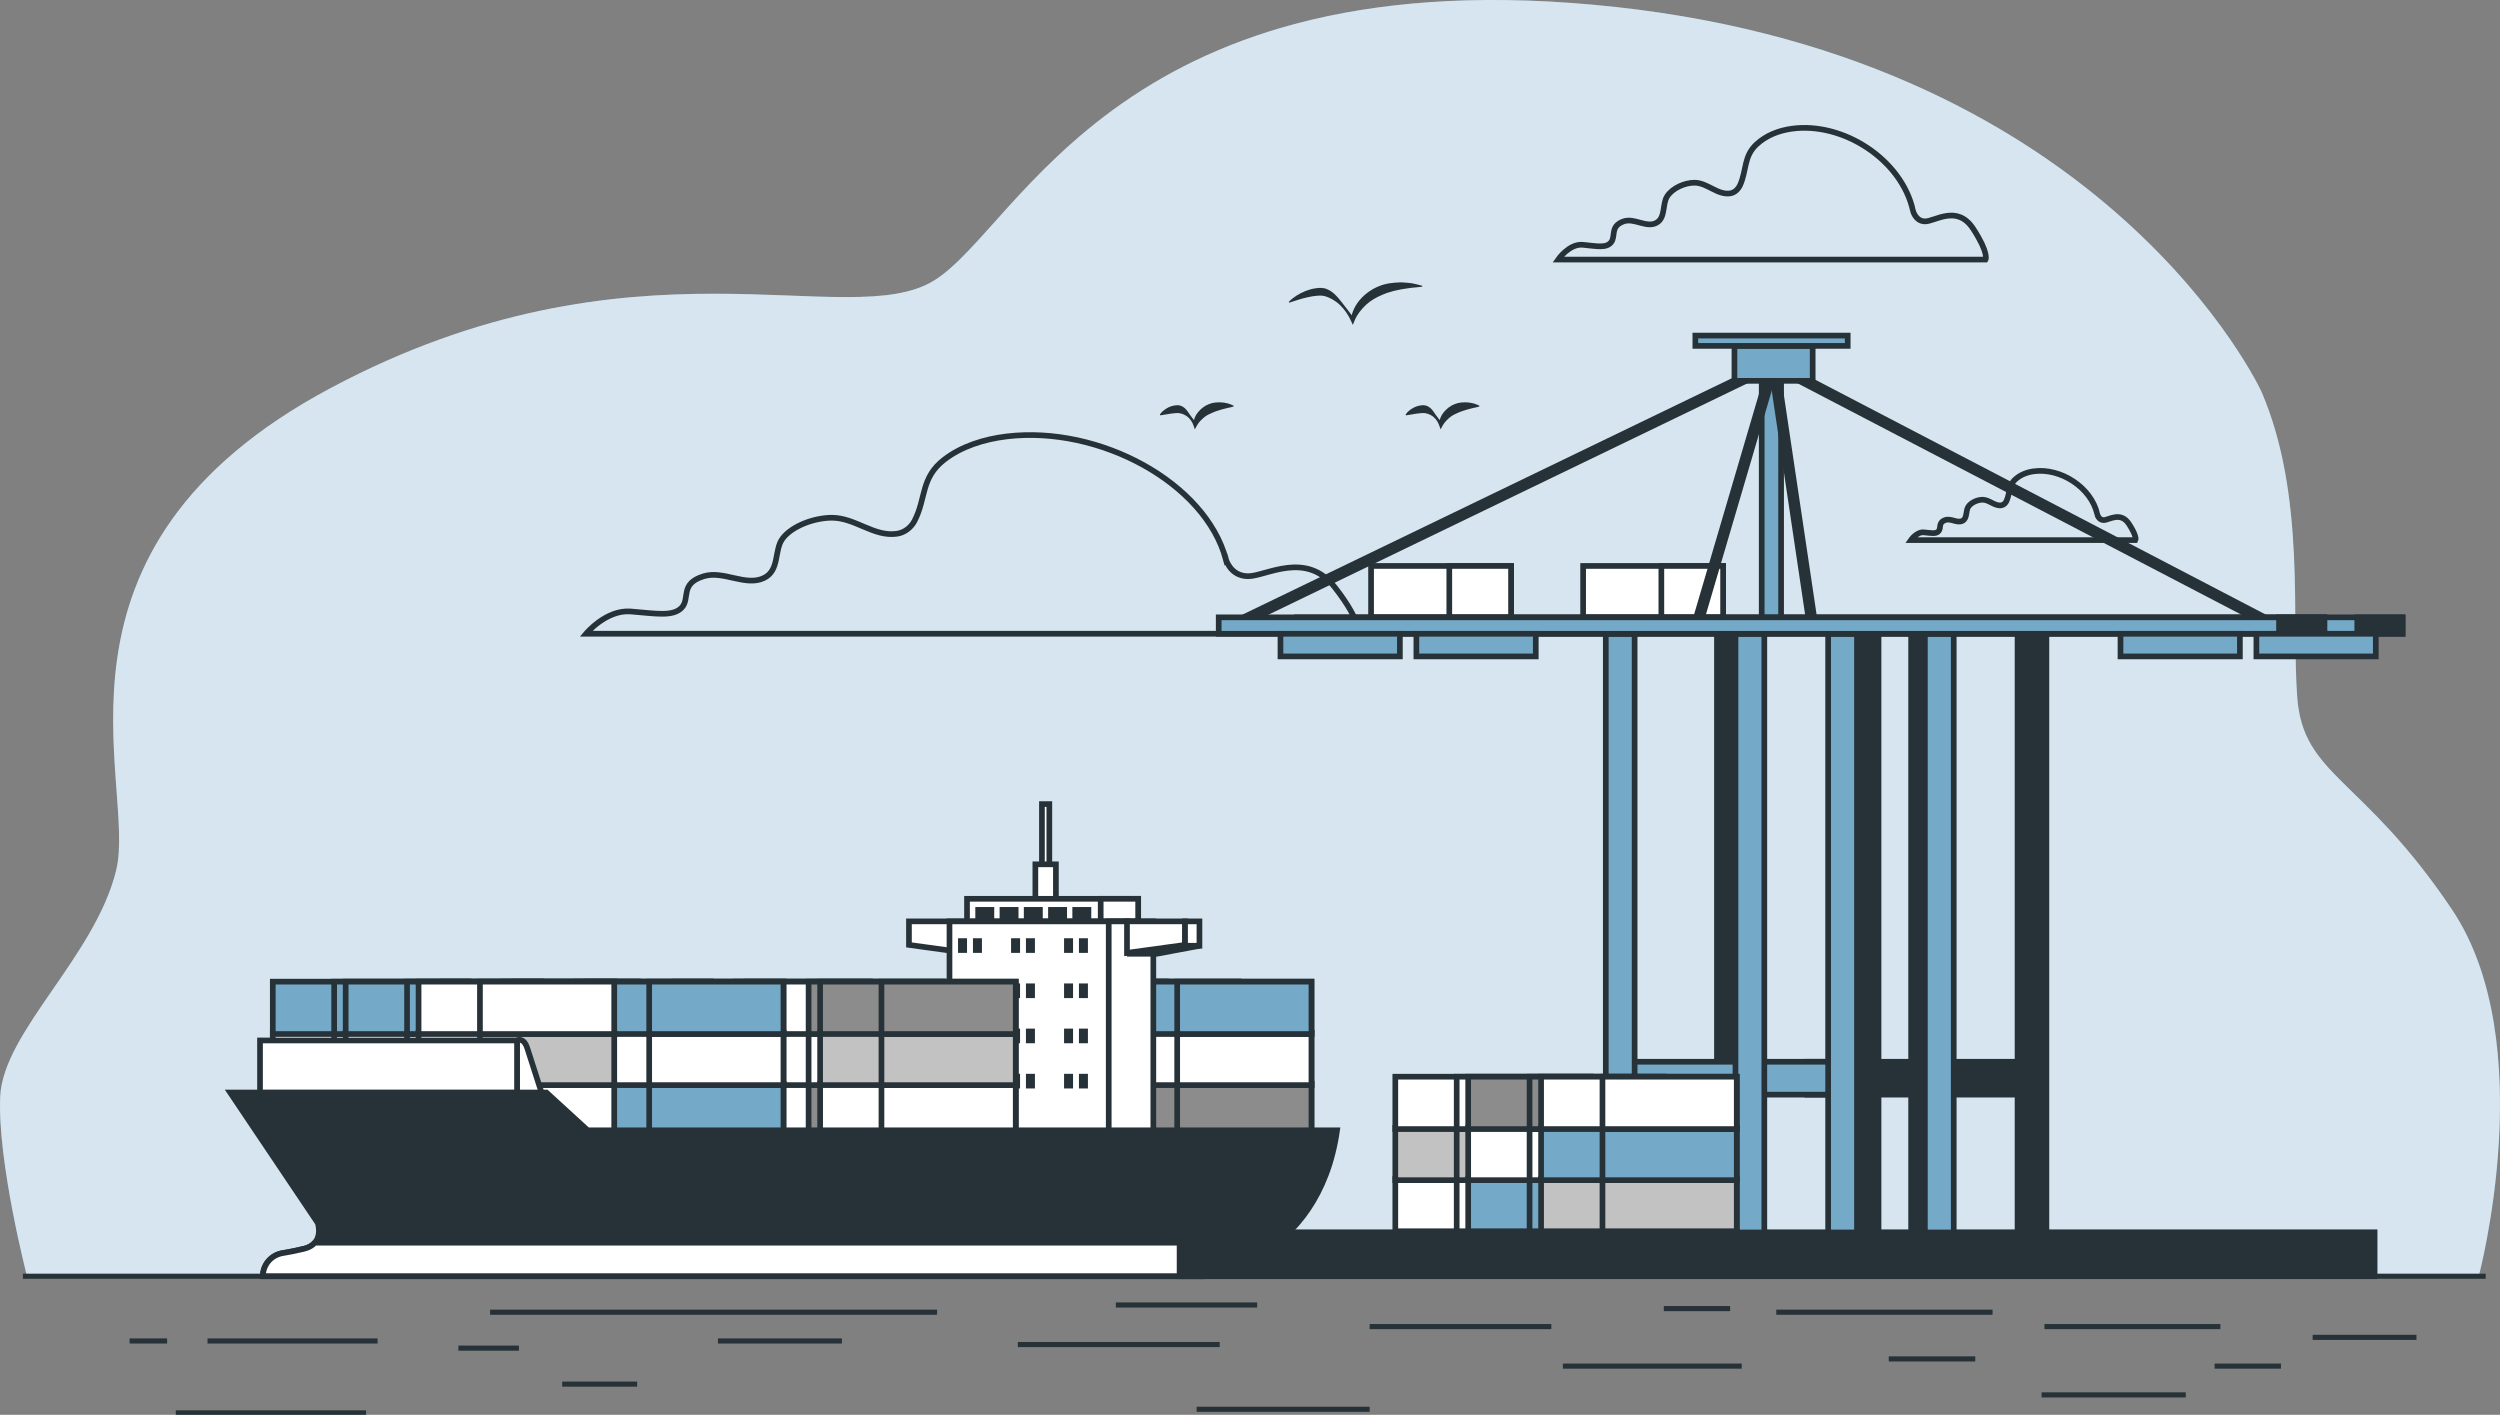 <svg width="440" height="249" viewBox="0 0 440 249" fill="none" xmlns="http://www.w3.org/2000/svg">
<rect x="0" y="0" width="440" height="249" fill="#808080" stroke="none"/>
<g clip-path="url(#clip0_209_4951)">
<path d="M398.026 68.947C398.026 68.947 371.324 10.729 284.396 1.232C197.467 -8.258 179.66 39.834 164.471 49.324C149.282 58.814 111.582 39.834 58.163 68.312C4.751 96.79 24.123 137.923 20.462 153.11C16.794 168.297 0.56 181.588 0.039 192.974C-0.483 204.368 4.751 224.618 4.751 224.618H436.256C436.256 224.618 447.255 183.484 431.544 160.069C415.833 136.654 405.364 136.654 404.312 122.736C403.268 108.811 405.886 87.299 398.026 68.947Z" fill="#75A9C8"/>
<path opacity="0.7" d="M398.026 68.947C398.026 68.947 371.324 10.729 284.396 1.232C197.467 -8.258 179.66 39.834 164.471 49.324C149.282 58.814 111.582 39.834 58.163 68.312C4.751 96.79 24.123 137.923 20.462 153.11C16.794 168.297 0.56 181.588 0.039 192.974C-0.483 204.368 4.751 224.618 4.751 224.618H436.256C436.256 224.618 447.255 183.484 431.544 160.069C415.833 136.654 405.364 136.654 404.312 122.736C403.268 108.811 405.886 87.299 398.026 68.947Z" fill="white"/>
<path d="M226.816 53.132C227.648 52.278 228.677 51.666 229.797 51.206C230.356 50.986 230.947 50.82 231.567 50.737C231.877 50.684 232.187 50.661 232.505 50.669L233.042 50.73C233.223 50.752 233.375 50.835 233.541 50.888C234.176 51.138 234.691 51.538 235.107 51.984C235.546 52.414 235.901 52.89 236.264 53.344C236.983 54.266 237.679 55.165 238.382 56.124L237.732 56.222C237.951 54.885 238.534 53.661 239.441 52.656C240.334 51.651 241.468 50.858 242.709 50.367C243.95 49.853 245.281 49.725 246.567 49.694C247.21 49.709 247.853 49.778 248.481 49.853C249.108 49.981 249.729 50.125 250.326 50.299L250.311 50.45C249.683 50.541 249.071 50.601 248.458 50.646L246.665 50.911C246.37 50.971 246.083 51.047 245.795 51.1C245.5 51.145 245.22 51.213 244.948 51.311C244.668 51.402 244.388 51.47 244.116 51.553C243.851 51.659 243.586 51.78 243.322 51.87C242.278 52.309 241.279 52.853 240.447 53.623C239.638 54.386 238.859 55.323 238.428 56.374L238.095 57.182L237.777 56.472C237.316 55.459 236.673 54.492 235.863 53.706C235.061 52.928 234.033 52.346 233.14 52.12C232.913 52.059 232.701 52.044 232.497 52.022C232.248 52.037 231.983 52.022 231.726 52.059C231.204 52.112 230.674 52.188 230.145 52.316C229.078 52.55 228.012 52.906 226.907 53.268L226.824 53.14L226.816 53.132Z" fill="#263238"/>
<path d="M204.131 72.951C204.532 72.369 205.092 71.976 205.712 71.666C206.03 71.515 206.37 71.417 206.725 71.357C206.907 71.326 207.089 71.311 207.285 71.311C207.52 71.326 207.754 71.372 207.943 71.463C208.73 71.825 209.063 72.49 209.441 73.019C209.819 73.563 210.22 74.039 210.659 74.553L210.008 74.651C210.084 73.85 210.356 73.11 210.886 72.505C211.393 71.901 212.043 71.402 212.777 71.123C213.503 70.82 214.282 70.79 215.016 70.82C215.387 70.85 215.742 70.918 216.098 71.002C216.446 71.107 216.786 71.236 217.119 71.394L217.104 71.546C216.748 71.659 216.415 71.734 216.082 71.795C215.757 71.886 215.432 71.961 215.122 72.037C214.509 72.226 213.919 72.392 213.39 72.634C212.86 72.86 212.338 73.102 211.892 73.48C211.468 73.85 210.999 74.296 210.712 74.81L210.288 75.565L210.061 74.908C209.865 74.334 209.524 73.782 209.055 73.389C208.594 72.996 207.958 72.762 207.55 72.717C207.444 72.694 207.361 72.702 207.285 72.694C207.164 72.694 207.028 72.694 206.899 72.709C206.635 72.724 206.355 72.754 206.067 72.8C205.492 72.875 204.895 73.011 204.222 73.102L204.138 72.974L204.131 72.951Z" fill="#263238"/>
<path d="M247.383 72.951C247.784 72.369 248.343 71.976 248.964 71.666C249.281 71.515 249.622 71.417 249.977 71.357C250.159 71.326 250.34 71.311 250.537 71.311C250.772 71.326 251.006 71.372 251.195 71.463C251.982 71.825 252.315 72.49 252.693 73.019C253.071 73.563 253.472 74.039 253.911 74.553L253.26 74.651C253.336 73.85 253.608 73.11 254.138 72.505C254.645 71.901 255.295 71.402 256.029 71.123C256.755 70.82 257.534 70.79 258.268 70.82C258.631 70.85 258.994 70.918 259.35 71.002C259.697 71.107 260.038 71.236 260.371 71.394L260.356 71.546C260 71.659 259.667 71.734 259.334 71.795C259.009 71.886 258.684 71.961 258.374 72.037C257.761 72.226 257.171 72.392 256.642 72.634C256.112 72.86 255.59 73.102 255.144 73.48C254.72 73.85 254.251 74.296 253.964 74.81L253.54 75.565L253.313 74.908C253.117 74.334 252.776 73.782 252.307 73.389C251.846 72.996 251.21 72.762 250.802 72.717C250.696 72.694 250.613 72.702 250.537 72.694C250.416 72.694 250.28 72.694 250.151 72.709C249.887 72.724 249.607 72.754 249.319 72.8C248.744 72.875 248.147 73.011 247.474 73.102L247.39 72.974L247.383 72.951Z" fill="#263238"/>
<path d="M336.672 37.031C334.675 28.062 324.327 21.383 315.31 22.66C313.064 22.977 310.878 23.816 309.183 25.372C306.884 27.488 307.428 29.891 306.286 32.512C305.968 33.238 305.356 33.888 304.569 34.024C302.322 34.409 300.522 32.172 298.245 32.157C296.551 32.142 294.38 33.079 293.427 34.545C292.542 35.905 293.162 38.293 291.573 39.192C289.796 40.204 287.64 38.277 285.719 38.973C283.336 39.842 284.418 41.572 283.548 42.652C282.678 43.733 280.946 43.302 278.563 43.083C276.18 42.864 274.229 45.682 274.229 45.682H349.455C349.455 45.682 350.106 44.602 347.284 40.265C344.463 35.928 340.567 38.965 338.828 38.965C337.088 38.965 336.657 37.016 336.657 37.016L336.672 37.031Z" stroke="#263238" stroke-miterlimit="10"/>
<path d="M369.123 90.503C368.071 85.788 362.64 82.282 357.897 82.955C356.717 83.121 355.568 83.567 354.683 84.383C353.472 85.494 353.76 86.755 353.162 88.138C352.996 88.523 352.67 88.864 352.262 88.931C351.082 89.135 350.136 87.957 348.941 87.949C348.049 87.949 346.906 88.433 346.407 89.204C345.946 89.921 346.263 91.168 345.431 91.644C344.501 92.173 343.366 91.16 342.353 91.531C341.097 91.984 341.672 92.898 341.211 93.465C340.757 94.032 339.841 93.805 338.593 93.692C337.338 93.578 336.316 95.059 336.316 95.059H375.84C375.84 95.059 376.18 94.493 374.698 92.218C373.215 89.944 371.165 91.538 370.257 91.538C369.35 91.538 369.115 90.518 369.115 90.511L369.123 90.503Z" stroke="#263238" stroke-miterlimit="10"/>
<path d="M215.764 98.482C212.163 84.957 193.494 74.878 177.231 76.804C173.177 77.288 169.228 78.55 166.187 80.892C162.035 84.088 163.018 87.707 160.96 91.667C160.393 92.762 159.274 93.737 157.859 93.941C153.812 94.523 150.552 91.153 146.46 91.123C143.396 91.107 139.478 92.52 137.776 94.727C136.187 96.782 137.292 100.378 134.432 101.738C131.233 103.265 127.337 100.363 123.873 101.413C119.569 102.721 121.528 105.335 119.962 106.967C118.396 108.599 115.272 107.949 110.968 107.617C106.664 107.292 103.146 111.538 103.146 111.538H238.842C238.842 111.538 240.015 109.906 234.932 103.37C229.848 96.835 222.806 101.413 219.682 101.413C216.558 101.413 215.771 98.474 215.771 98.474L215.764 98.482Z" stroke="#263238" stroke-miterlimit="10"/>
<path d="M205.165 190.753H170.732V199.971H205.165V190.753Z" fill="white" stroke="#263238" stroke-miterlimit="10"/>
<path d="M205.166 190.753H181.535V199.971H205.166V190.753Z" fill="white" stroke="#263238" stroke-miterlimit="10"/>
<path d="M205.165 181.761H170.732V190.979H205.165V181.761Z" fill="white" stroke="#263238" stroke-miterlimit="10"/>
<path d="M205.166 181.761H181.535V190.979H205.166V181.761Z" fill="white" stroke="#263238" stroke-miterlimit="10"/>
<path d="M205.165 172.77H170.732V181.988H205.165V172.77Z" fill="white" stroke="#263238" stroke-miterlimit="10"/>
<path d="M205.166 172.77H181.535V181.988H205.166V172.77Z" fill="white" stroke="#263238" stroke-miterlimit="10"/>
<path d="M217.993 190.753H183.561V199.971H217.993V190.753Z" fill="white" stroke="#263238" stroke-miterlimit="10"/>
<path d="M217.994 190.753H194.363V199.971H217.994V190.753Z" fill="white" stroke="#263238" stroke-miterlimit="10"/>
<path d="M217.993 181.761H183.561V190.979H217.993V181.761Z" fill="white" stroke="#263238" stroke-miterlimit="10"/>
<path d="M217.994 181.761H194.363V190.979H217.994V181.761Z" fill="white" stroke="#263238" stroke-miterlimit="10"/>
<path d="M217.993 172.77H183.561V181.988H217.993V172.77Z" fill="white" stroke="#263238" stroke-miterlimit="10"/>
<path d="M217.994 172.77H194.363V181.988H217.994V172.77Z" fill="white" stroke="#263238" stroke-miterlimit="10"/>
<path d="M230.823 190.753H196.391V199.971H230.823V190.753Z" fill="#8C8C8C" stroke="#263238" stroke-miterlimit="10"/>
<path d="M230.816 190.753H207.186V199.971H230.816V190.753Z" fill="#8C8C8C" stroke="#263238" stroke-miterlimit="10"/>
<path d="M230.823 181.761H196.391V190.979H230.823V181.761Z" fill="white" stroke="#263238" stroke-miterlimit="10"/>
<path d="M230.816 181.761H207.186V190.979H230.816V181.761Z" fill="white" stroke="#263238" stroke-miterlimit="10"/>
<path d="M230.823 172.77H196.391V181.988H230.823V172.77Z" fill="#75A9C8" stroke="#263238" stroke-miterlimit="10"/>
<path d="M230.816 172.77H207.186V181.988H230.816V172.77Z" fill="#75A9C8" stroke="#263238" stroke-miterlimit="10"/>
<path d="M184.682 141.52H183.381V156.888H184.682V141.52Z" fill="white" stroke="#263238" stroke-miterlimit="10"/>
<path d="M185.838 152.12H182.223V158.913H185.838V152.12Z" fill="white" stroke="#263238" stroke-miterlimit="10"/>
<path d="M159.977 166.302L170.196 167.708V162.162H159.977V166.302Z" fill="white" stroke="#263238" stroke-miterlimit="10"/>
<path d="M200.324 158.188H170.195V162.162H200.324V158.188Z" fill="white" stroke="#263238" stroke-miterlimit="10"/>
<path d="M200.317 158.188H193.721V162.162H200.317V158.188Z" fill="white" stroke="#263238" stroke-miterlimit="10"/>
<path d="M198.35 162.162H167.109V201.535H198.35V162.162Z" fill="white" stroke="#263238" stroke-miterlimit="10"/>
<path d="M202.987 162.162H195.135V201.535H202.987V162.162Z" fill="white" stroke="#263238" stroke-miterlimit="10"/>
<path d="M208.569 166.302L198.35 167.708V162.162H208.569V166.302Z" fill="white" stroke="#263238" stroke-miterlimit="10"/>
<path d="M211.102 162.162H208.568V166.461H211.102V162.162Z" fill="white" stroke="#263238" stroke-miterlimit="10"/>
<path d="M211.103 166.461L203.629 167.859H198.35L208.569 166.461H211.103Z" fill="white" stroke="#263238" stroke-miterlimit="10"/>
<path d="M170.196 165.131H168.615V167.708H170.196V165.131Z" fill="#263238"/>
<path d="M172.821 165.131H171.24V167.708H172.821V165.131Z" fill="#263238"/>
<path d="M179.53 165.131H177.949V167.708H179.53V165.131Z" fill="#263238"/>
<path d="M182.147 165.131H180.566V167.708H182.147V165.131Z" fill="#263238"/>
<path d="M188.856 165.131H187.275V167.708H188.856V165.131Z" fill="#263238"/>
<path d="M191.474 165.131H189.893V167.708H191.474V165.131Z" fill="#263238"/>
<path d="M170.196 173.087H168.615V175.664H170.196V173.087Z" fill="#263238"/>
<path d="M172.821 173.087H171.24V175.664H172.821V173.087Z" fill="#263238"/>
<path d="M179.53 173.087H177.949V175.664H179.53V173.087Z" fill="#263238"/>
<path d="M182.147 173.087H180.566V175.664H182.147V173.087Z" fill="#263238"/>
<path d="M188.856 173.087H187.275V175.664H188.856V173.087Z" fill="#263238"/>
<path d="M191.474 173.087H189.893V175.664H191.474V173.087Z" fill="#263238"/>
<path d="M170.196 181.036H168.615V183.613H170.196V181.036Z" fill="#263238"/>
<path d="M172.821 181.036H171.24V183.613H172.821V181.036Z" fill="#263238"/>
<path d="M179.53 181.036H177.949V183.613H179.53V181.036Z" fill="#263238"/>
<path d="M182.147 181.036H180.566V183.613H182.147V181.036Z" fill="#263238"/>
<path d="M188.856 181.036H187.275V183.613H188.856V181.036Z" fill="#263238"/>
<path d="M191.474 181.036H189.893V183.613H191.474V181.036Z" fill="#263238"/>
<path d="M170.196 188.992H168.615V191.569H170.196V188.992Z" fill="#263238"/>
<path d="M172.821 188.992H171.24V191.569H172.821V188.992Z" fill="#263238"/>
<path d="M179.53 188.992H177.949V191.569H179.53V188.992Z" fill="#263238"/>
<path d="M182.147 188.992H180.566V191.569H182.147V188.992Z" fill="#263238"/>
<path d="M188.856 188.992H187.275V191.569H188.856V188.992Z" fill="#263238"/>
<path d="M191.474 188.992H189.893V191.569H191.474V188.992Z" fill="#263238"/>
<path d="M174.985 159.638H171.656V161.807H174.985V159.638Z" fill="#263238"/>
<path d="M179.258 159.638H175.93V161.807H179.258V159.638Z" fill="#263238"/>
<path d="M183.524 159.638H180.195V161.807H183.524V159.638Z" fill="#263238"/>
<path d="M187.799 159.638H184.471V161.807H187.799V159.638Z" fill="#263238"/>
<path d="M192.065 159.638H188.736V161.807H192.065V159.638Z" fill="#263238"/>
<path d="M153.116 190.753H118.684V199.971H153.116V190.753Z" fill="white" stroke="#263238" stroke-miterlimit="10"/>
<path d="M153.117 190.753H129.486V199.971H153.117V190.753Z" fill="white" stroke="#263238" stroke-miterlimit="10"/>
<path d="M153.116 181.761H118.684V190.979H153.116V181.761Z" fill="white" stroke="#263238" stroke-miterlimit="10"/>
<path d="M153.117 181.761H129.486V190.979H153.117V181.761Z" fill="white" stroke="#263238" stroke-miterlimit="10"/>
<path d="M153.116 172.77H118.684V181.988H153.116V172.77Z" fill="white" stroke="#263238" stroke-miterlimit="10"/>
<path d="M153.117 172.77H129.486V181.988H153.117V172.77Z" fill="white" stroke="#263238" stroke-miterlimit="10"/>
<path d="M165.944 190.753H131.512V199.971H165.944V190.753Z" fill="white" stroke="#263238" stroke-miterlimit="10"/>
<path d="M165.945 190.753H142.314V199.971H165.945V190.753Z" fill="#8C8C8C" stroke="#263238" stroke-miterlimit="10"/>
<path d="M165.944 181.761H131.512V190.979H165.944V181.761Z" fill="white" stroke="#263238" stroke-miterlimit="10"/>
<path d="M165.945 181.761H142.314V190.979H165.945V181.761Z" fill="white" stroke="#263238" stroke-miterlimit="10"/>
<path d="M165.944 172.77H131.512V181.988H165.944V172.77Z" fill="white" stroke="#263238" stroke-miterlimit="10"/>
<path d="M165.945 172.77H142.314V181.988H165.945V172.77Z" fill="#8C8C8C" stroke="#263238" stroke-miterlimit="10"/>
<path d="M178.774 190.753H144.342V199.971H178.774V190.753Z" fill="white" stroke="#263238" stroke-miterlimit="10"/>
<path d="M178.768 190.753H155.137V199.971H178.768V190.753Z" fill="white" stroke="#263238" stroke-miterlimit="10"/>
<path d="M178.774 181.761H144.342V190.979H178.774V181.761Z" fill="#C2C2C2" stroke="#263238" stroke-miterlimit="10"/>
<path d="M178.768 181.761H155.137V190.979H178.768V181.761Z" fill="#C2C2C2" stroke="#263238" stroke-miterlimit="10"/>
<path d="M178.774 172.77H144.342V181.988H178.774V172.77Z" fill="#8C8C8C" stroke="#263238" stroke-miterlimit="10"/>
<path d="M178.768 172.77H155.137V181.988H178.768V172.77Z" fill="#8C8C8C" stroke="#263238" stroke-miterlimit="10"/>
<path d="M82.442 190.753H48.01V199.971H82.442V190.753Z" fill="white" stroke="#263238" stroke-miterlimit="10"/>
<path d="M82.443 190.753H58.812V199.971H82.443V190.753Z" fill="white" stroke="#263238" stroke-miterlimit="10"/>
<path d="M82.442 181.762H48.01V190.98H82.442V181.762Z" fill="white" stroke="#263238" stroke-miterlimit="10"/>
<path d="M82.443 181.762H58.812V190.98H82.443V181.762Z" fill="white" stroke="#263238" stroke-miterlimit="10"/>
<path d="M82.442 172.77H48.01V181.988H82.442V172.77Z" fill="#75A9C8" stroke="#263238" stroke-miterlimit="10"/>
<path d="M82.443 172.77H58.812V181.988H82.443V172.77Z" fill="#75A9C8" stroke="#263238" stroke-miterlimit="10"/>
<path d="M112.237 190.753H77.805V199.971H112.237V190.753Z" fill="white" stroke="#263238" stroke-miterlimit="10"/>
<path d="M112.238 190.753H88.607V199.971H112.238V190.753Z" fill="white" stroke="#263238" stroke-miterlimit="10"/>
<path d="M112.237 181.761H77.805V190.979H112.237V181.761Z" fill="white" stroke="#263238" stroke-miterlimit="10"/>
<path d="M112.238 181.761H88.607V190.979H112.238V181.761Z" fill="white" stroke="#263238" stroke-miterlimit="10"/>
<path d="M112.237 172.77H77.805V181.988H112.237V172.77Z" fill="white" stroke="#263238" stroke-miterlimit="10"/>
<path d="M112.238 172.77H88.607V181.988H112.238V172.77Z" fill="white" stroke="#263238" stroke-miterlimit="10"/>
<path d="M125.065 190.753H90.633V199.971H125.065V190.753Z" fill="white" stroke="#263238" stroke-miterlimit="10"/>
<path d="M125.059 190.753H101.428V199.971H125.059V190.753Z" fill="white" stroke="#263238" stroke-miterlimit="10"/>
<path d="M125.065 181.761H90.633V190.979H125.065V181.761Z" fill="white" stroke="#263238" stroke-miterlimit="10"/>
<path d="M125.059 181.761H101.428V190.979H125.059V181.761Z" fill="white" stroke="#263238" stroke-miterlimit="10"/>
<path d="M125.065 172.77H90.633V181.988H125.065V172.77Z" fill="white" stroke="#263238" stroke-miterlimit="10"/>
<path d="M125.059 172.77H101.428V181.988H125.059V172.77Z" fill="white" stroke="#263238" stroke-miterlimit="10"/>
<path d="M137.896 190.753H103.463V199.971H137.896V190.753Z" fill="#75A9C8" stroke="#263238" stroke-miterlimit="10"/>
<path d="M137.889 190.753H114.258V199.971H137.889V190.753Z" fill="#75A9C8" stroke="#263238" stroke-miterlimit="10"/>
<path d="M137.896 181.761H103.463V190.979H137.896V181.761Z" fill="white" stroke="#263238" stroke-miterlimit="10"/>
<path d="M137.889 181.761H114.258V190.979H137.889V181.761Z" fill="white" stroke="#263238" stroke-miterlimit="10"/>
<path d="M137.896 172.77H103.463V181.988H137.896V172.77Z" fill="#75A9C8" stroke="#263238" stroke-miterlimit="10"/>
<path d="M137.889 172.77H114.258V181.988H137.889V172.77Z" fill="#75A9C8" stroke="#263238" stroke-miterlimit="10"/>
<path d="M95.271 190.753H60.838V199.971H95.271V190.753Z" fill="white" stroke="#263238" stroke-miterlimit="10"/>
<path d="M95.272 190.753H71.641V199.971H95.272V190.753Z" fill="white" stroke="#263238" stroke-miterlimit="10"/>
<path d="M95.271 181.762H60.838V190.98H95.271V181.762Z" fill="white" stroke="#263238" stroke-miterlimit="10"/>
<path d="M95.272 181.762H71.641V190.98H95.272V181.762Z" fill="white" stroke="#263238" stroke-miterlimit="10"/>
<path d="M95.271 172.77H60.838V181.988H95.271V172.77Z" fill="#75A9C8" stroke="#263238" stroke-miterlimit="10"/>
<path d="M95.272 172.77H71.641V181.988H95.272V172.77Z" fill="#75A9C8" stroke="#263238" stroke-miterlimit="10"/>
<path d="M108.101 190.753H73.668V199.971H108.101V190.753Z" fill="white" stroke="#263238" stroke-miterlimit="10"/>
<path d="M108.102 190.753H84.471V199.971H108.102V190.753Z" fill="white" stroke="#263238" stroke-miterlimit="10"/>
<path d="M108.101 181.762H73.668V190.98H108.101V181.762Z" fill="white" stroke="#263238" stroke-miterlimit="10"/>
<path d="M108.102 181.762H84.471V190.98H108.102V181.762Z" fill="#C2C2C2" stroke="#263238" stroke-miterlimit="10"/>
<path d="M108.101 172.77H73.668V181.988H108.101V172.77Z" fill="white" stroke="#263238" stroke-miterlimit="10"/>
<path d="M108.102 172.77H84.471V181.988H108.102V172.77Z" fill="white" stroke="#263238" stroke-miterlimit="10"/>
<path d="M90.998 193.004V183.114C90.998 183.114 92.125 182.441 92.798 184.466C93.472 186.491 96.285 195.369 96.285 195.369L90.998 193.012V193.004Z" fill="white" stroke="#263238" stroke-miterlimit="10"/>
<path d="M90.998 183.122H45.764V192.324H90.998V183.122Z" fill="white" stroke="#263238" stroke-miterlimit="10"/>
<path d="M235.324 198.936H103.433L96.171 192.287H40.506L55.937 215.249C55.937 215.249 57.147 218.875 53.516 219.782C52.2 220.107 50.892 220.356 49.749 220.545C47.745 220.87 46.262 222.585 46.262 224.618H211.852C211.852 224.618 231.996 222.2 235.324 198.936Z" fill="#263238" stroke="#263238" stroke-miterlimit="10"/>
<path d="M55.407 218.717C55.006 219.178 54.416 219.563 53.524 219.782C52.208 220.107 50.899 220.356 49.757 220.545C47.752 220.87 46.27 222.585 46.27 224.618H211.86C211.86 224.618 218.516 223.809 224.802 218.717H55.407Z" fill="white" stroke="#263238" stroke-miterlimit="10"/>
<path d="M341.437 111.546H336.361V216.911H341.437V111.546Z" fill="#263238" stroke="#263238" stroke-miterlimit="10"/>
<path d="M357.261 186.869H318.123V192.657H357.261V186.869Z" fill="#263238" stroke="#263238" stroke-miterlimit="10"/>
<path d="M307.261 111.546H302.186V216.911H307.261V111.546Z" fill="#263238" stroke="#263238" stroke-miterlimit="10"/>
<path d="M330.621 111.546H325.545V216.911H330.621V111.546Z" fill="#263238" stroke="#263238" stroke-miterlimit="10"/>
<path d="M417.927 216.88H207.609V224.617H417.927V216.88Z" fill="#263238" stroke="#263238" stroke-miterlimit="10"/>
<path d="M265.953 99.608H241.309V108.66H265.953V99.608Z" fill="white" stroke="#263238" stroke-miterlimit="10"/>
<path d="M265.946 99.608H255.076V108.66H265.946V99.608Z" fill="white" stroke="#263238" stroke-miterlimit="10"/>
<path d="M303.275 99.608H278.631V108.66H303.275V99.608Z" fill="white" stroke="#263238" stroke-miterlimit="10"/>
<path d="M303.268 99.608H292.398V108.66H303.268V99.608Z" fill="white" stroke="#263238" stroke-miterlimit="10"/>
<path d="M324.651 186.869H285.514V192.657H324.651V186.869Z" fill="#75A9C8" stroke="#263238" stroke-miterlimit="10"/>
<path d="M287.693 111.546H282.617V216.911H287.693V111.546Z" fill="#75A9C8" stroke="#263238" stroke-miterlimit="10"/>
<path d="M310.521 111.546H305.445V216.911H310.521V111.546Z" fill="#75A9C8" stroke="#263238" stroke-miterlimit="10"/>
<path d="M326.83 111.546H321.754V216.911H326.83V111.546Z" fill="#75A9C8" stroke="#263238" stroke-miterlimit="10"/>
<path d="M343.857 111.546H338.781V216.911H343.857V111.546Z" fill="#75A9C8" stroke="#263238" stroke-miterlimit="10"/>
<path d="M360.166 111.546H355.09V216.911H360.166V111.546Z" fill="#263238" stroke="#263238" stroke-miterlimit="10"/>
<path d="M313.472 63.975H310.061V110.359H313.472V63.975Z" fill="#75A9C8" stroke="#263238" stroke-miterlimit="10"/>
<path d="M218.479 109.377L312.147 64.133L298.199 111.546" stroke="#263238" stroke-width="2" stroke-miterlimit="10"/>
<path d="M422.851 108.652H228.26V111.546H422.851V108.652Z" fill="#75A9C8" stroke="#263238" stroke-miterlimit="10"/>
<path d="M422.852 108.652H414.879V111.546H422.852V108.652Z" fill="#263238" stroke="#263238" stroke-miterlimit="10"/>
<path d="M398.934 109.377L312.148 64.133L319.213 111.546" stroke="#263238" stroke-width="2" stroke-miterlimit="10"/>
<path d="M409.084 108.652H214.492V111.546H409.084V108.652Z" fill="#75A9C8" stroke="#263238" stroke-miterlimit="10"/>
<path d="M409.084 108.652H401.111V111.546H409.084V108.652Z" fill="#263238" stroke="#263238" stroke-miterlimit="10"/>
<path d="M319.031 60.877H305.264V67.027H319.031V60.877Z" fill="#75A9C8" stroke="#263238" stroke-miterlimit="10"/>
<path d="M325.196 59.063H298.381V60.877H325.196V59.063Z" fill="#75A9C8" stroke="#263238" stroke-miterlimit="10"/>
<path d="M280.007 207.481H245.574V216.699H280.007V207.481Z" fill="white" stroke="#263238" stroke-miterlimit="10"/>
<path d="M280.008 207.481H256.377V216.699H280.008V207.481Z" fill="white" stroke="#263238" stroke-miterlimit="10"/>
<path d="M280.007 198.49H245.574V207.708H280.007V198.49Z" fill="#C2C2C2" stroke="#263238" stroke-miterlimit="10"/>
<path d="M280.008 198.49H256.377V207.708H280.008V198.49Z" fill="#C2C2C2" stroke="#263238" stroke-miterlimit="10"/>
<path d="M280.007 189.499H245.574V198.717H280.007V189.499Z" fill="white" stroke="#263238" stroke-miterlimit="10"/>
<path d="M280.008 189.499H256.377V198.717H280.008V189.499Z" fill="white" stroke="#263238" stroke-miterlimit="10"/>
<path d="M292.835 207.481H258.402V216.699H292.835V207.481Z" fill="#75A9C8" stroke="#263238" stroke-miterlimit="10"/>
<path d="M292.836 207.481H269.205V216.699H292.836V207.481Z" fill="#75A9C8" stroke="#263238" stroke-miterlimit="10"/>
<path d="M292.835 198.49H258.402V207.708H292.835V198.49Z" fill="white" stroke="#263238" stroke-miterlimit="10"/>
<path d="M292.836 198.49H269.205V207.708H292.836V198.49Z" fill="white" stroke="#263238" stroke-miterlimit="10"/>
<path d="M292.835 189.499H258.402V198.717H292.835V189.499Z" fill="#8C8C8C" stroke="#263238" stroke-miterlimit="10"/>
<path d="M292.836 189.499H269.205V198.717H292.836V189.499Z" fill="#8C8C8C" stroke="#263238" stroke-miterlimit="10"/>
<path d="M305.665 207.481H271.232V216.699H305.665V207.481Z" fill="#C2C2C2" stroke="#263238" stroke-miterlimit="10"/>
<path d="M305.666 207.481H282.035V216.699H305.666V207.481Z" fill="#C2C2C2" stroke="#263238" stroke-miterlimit="10"/>
<path d="M305.665 198.49H271.232V207.708H305.665V198.49Z" fill="#75A9C8" stroke="#263238" stroke-miterlimit="10"/>
<path d="M305.666 198.49H282.035V207.708H305.666V198.49Z" fill="#75A9C8" stroke="#263238" stroke-miterlimit="10"/>
<path d="M305.665 189.499H271.232V198.717H305.665V189.499Z" fill="white" stroke="#263238" stroke-miterlimit="10"/>
<path d="M305.666 189.499H282.035V198.717H305.666V189.499Z" fill="white" stroke="#263238" stroke-miterlimit="10"/>
<path d="M246.377 111.546H225.363V115.528H246.377V111.546Z" fill="#75A9C8" stroke="#263238" stroke-miterlimit="10"/>
<path d="M270.295 111.546H249.281V115.528H270.295V111.546Z" fill="#75A9C8" stroke="#263238" stroke-miterlimit="10"/>
<path d="M394.221 111.546H373.207V115.528H394.221V111.546Z" fill="#75A9C8" stroke="#263238" stroke-miterlimit="10"/>
<path d="M418.139 111.546H397.125V115.528H418.139V111.546Z" fill="#75A9C8" stroke="#263238" stroke-miterlimit="10"/>
<path d="M292.828 230.315H304.5" stroke="#263238" stroke-width="0.9" stroke-miterlimit="10"/>
<path d="M312.625 230.949H350.689" stroke="#263238" stroke-width="0.9" stroke-miterlimit="10"/>
<path d="M4.031 224.618H437.481" stroke="#263238" stroke-width="0.9" stroke-miterlimit="10"/>
<path d="M36.52 236.012H66.459" stroke="#263238" stroke-width="0.9" stroke-miterlimit="10"/>
<path d="M86.256 230.949H164.925" stroke="#263238" stroke-width="0.9" stroke-miterlimit="10"/>
<path d="M126.354 236.012H148.177" stroke="#263238" stroke-width="0.9" stroke-miterlimit="10"/>
<path d="M80.672 237.273H91.33" stroke="#263238" stroke-width="0.9" stroke-miterlimit="10"/>
<path d="M196.391 229.68H221.262" stroke="#263238" stroke-width="0.9" stroke-miterlimit="10"/>
<path d="M179.137 236.639H214.666" stroke="#263238" stroke-width="0.9" stroke-miterlimit="10"/>
<path d="M241.059 233.48H273.033" stroke="#263238" stroke-width="0.9" stroke-miterlimit="10"/>
<path d="M275.068 240.439H306.536" stroke="#263238" stroke-width="0.9" stroke-miterlimit="10"/>
<path d="M210.605 248.033H241.059" stroke="#263238" stroke-width="0.9" stroke-miterlimit="10"/>
<path d="M332.42 239.17H347.647" stroke="#263238" stroke-width="0.9" stroke-miterlimit="10"/>
<path d="M359.826 233.48H390.787" stroke="#263238" stroke-width="0.9" stroke-miterlimit="10"/>
<path d="M359.318 245.502H384.697" stroke="#263238" stroke-width="0.9" stroke-miterlimit="10"/>
<path d="M389.773 240.439H401.445" stroke="#263238" stroke-width="0.9" stroke-miterlimit="10"/>
<path d="M407.027 235.377H425.295" stroke="#263238" stroke-width="0.9" stroke-miterlimit="10"/>
<path d="M98.947 243.605H112.139" stroke="#263238" stroke-width="0.9" stroke-miterlimit="10"/>
<path d="M29.409 236.012H22.812" stroke="#263238" stroke-width="0.9" stroke-miterlimit="10"/>
<path d="M64.432 248.667H30.938" stroke="#263238" stroke-width="0.9" stroke-miterlimit="10"/>
</g>
<defs>
<clipPath id="clip0_209_4951">
<rect width="440" height="249" fill="white"/>
</clipPath>
</defs>
</svg>
